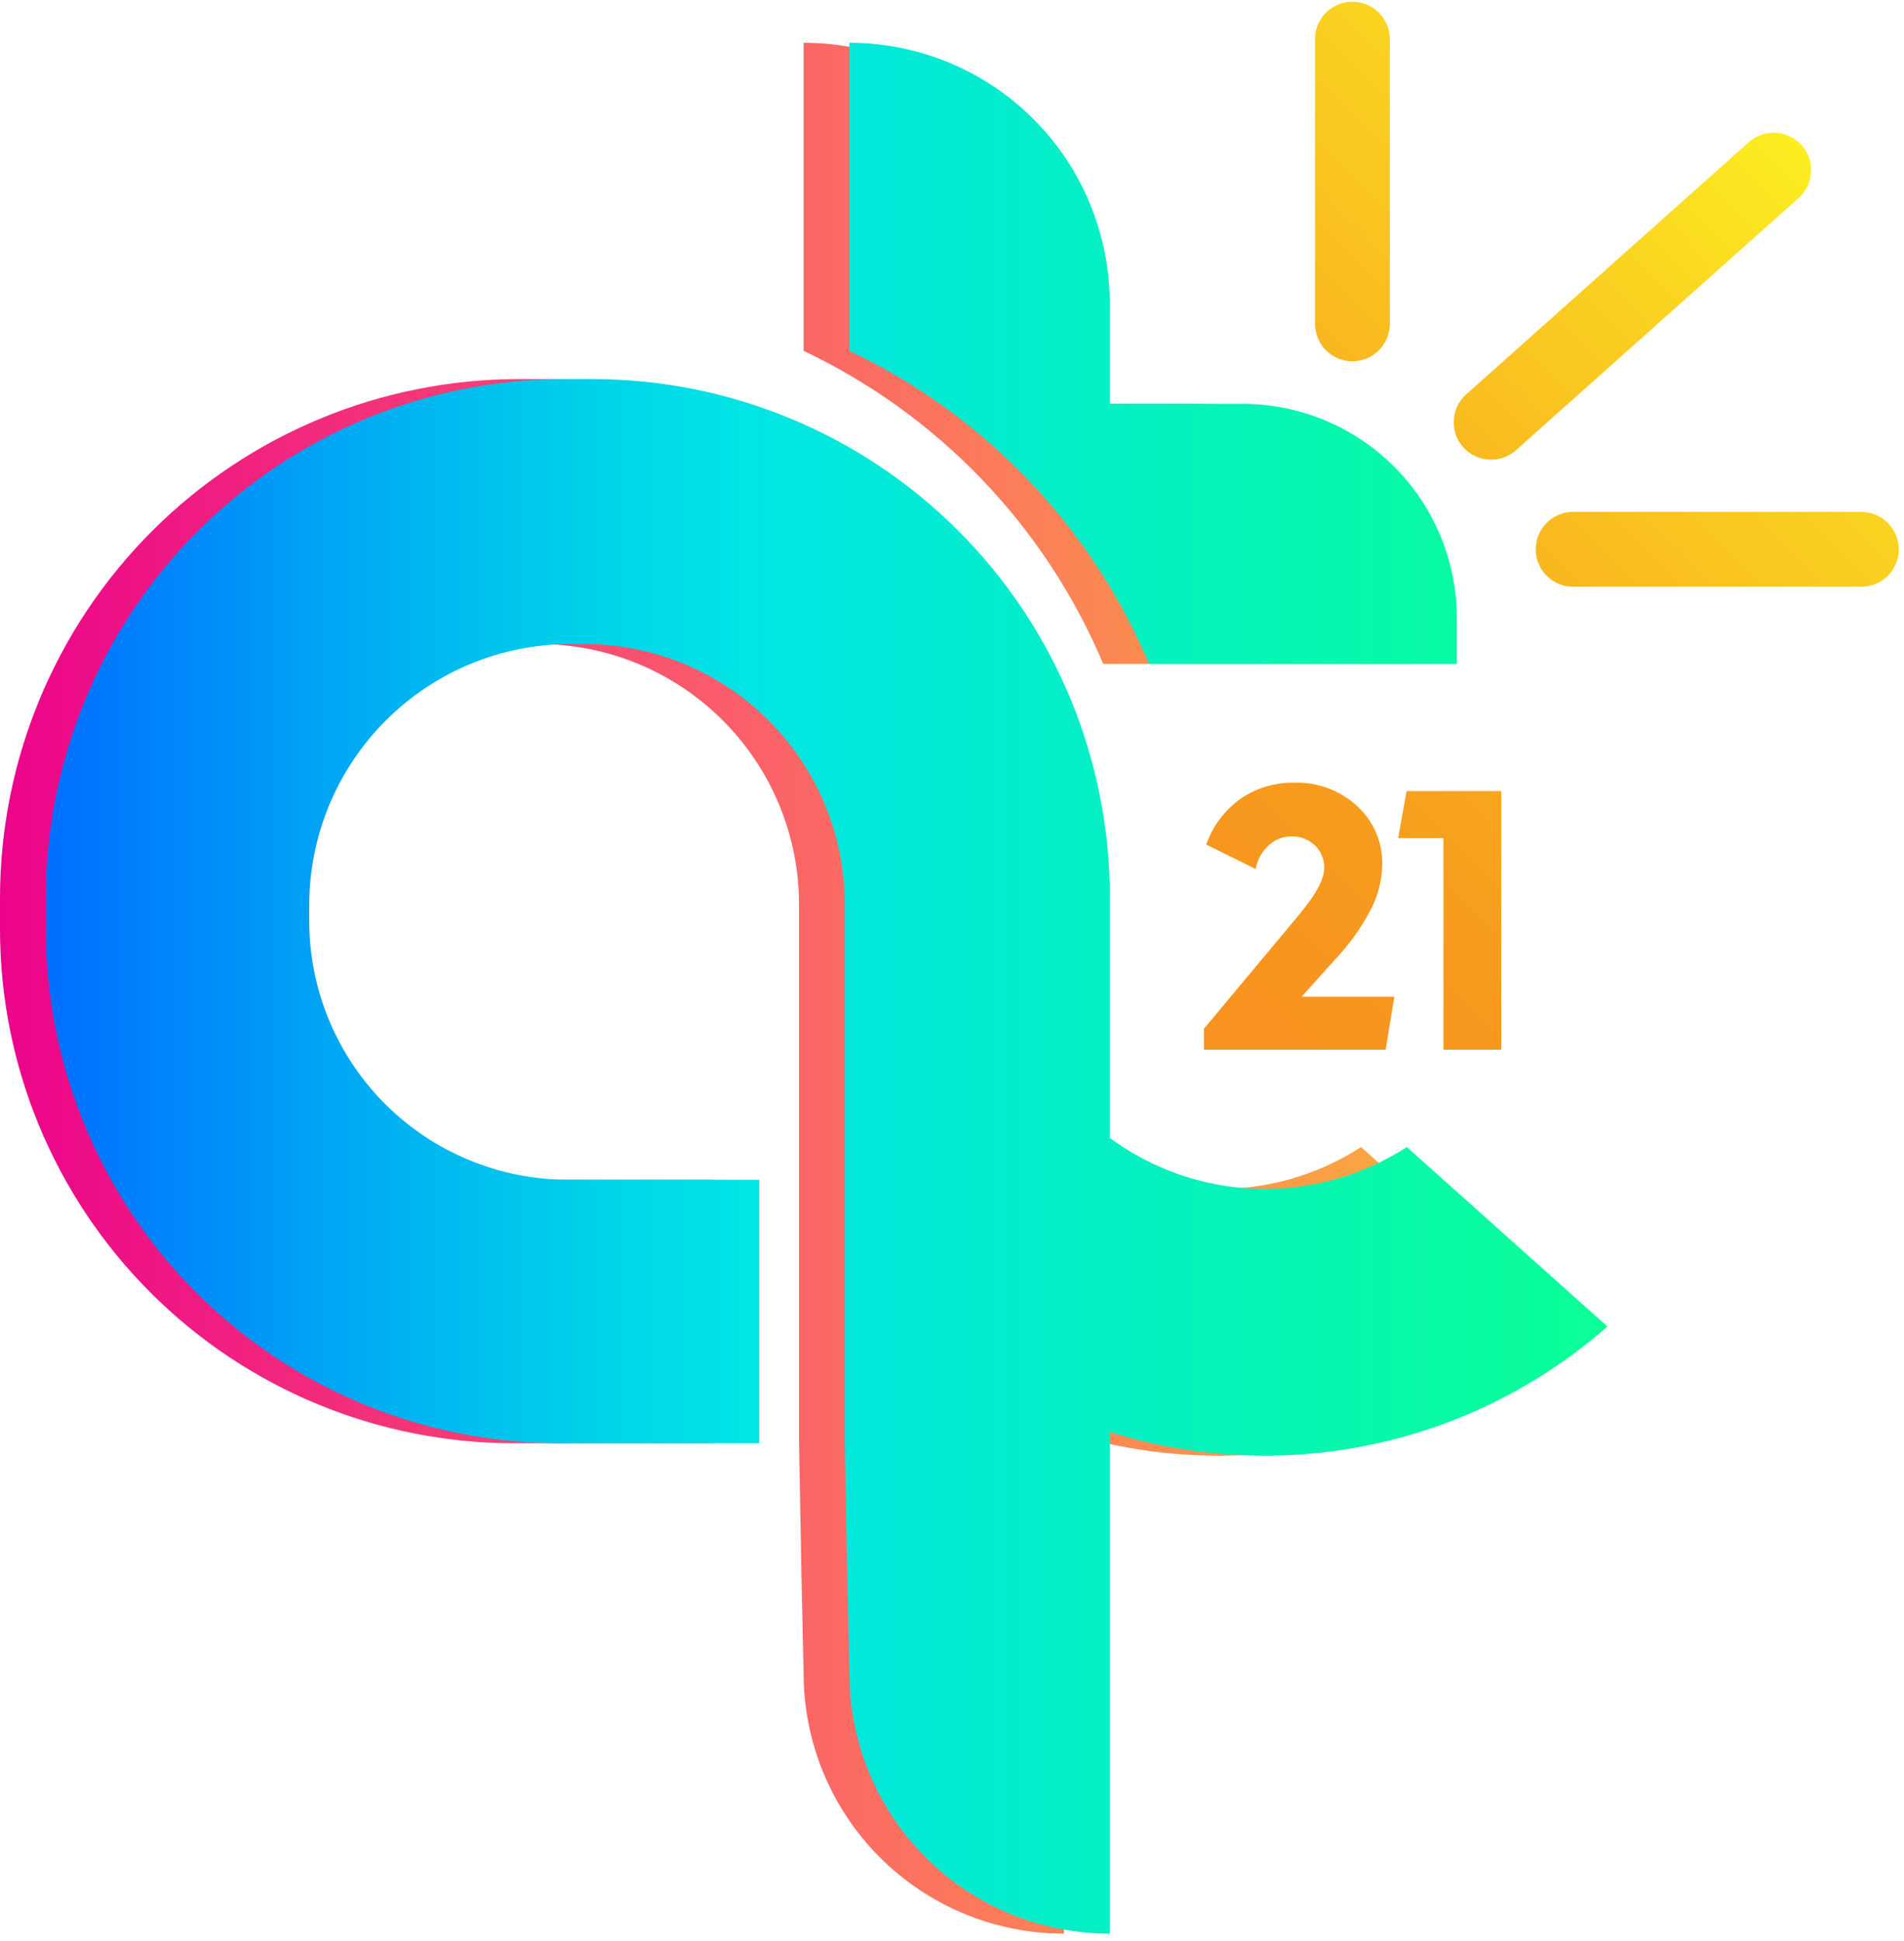 <svg width="208" height="212" viewBox="0 0 208 212" fill="none" xmlns="http://www.w3.org/2000/svg">
<g clip-path="url(#clip0_411:9)">
<path d="M116.23 156.4V211.19C112.494 211.19 108.795 210.454 105.344 209.024C101.893 207.594 98.757 205.498 96.116 202.857C93.475 200.215 91.381 197.078 89.952 193.627C88.523 190.175 87.789 186.476 87.79 182.74L87.57 172.91L87.29 157.63V98.8C87.29 91.252 84.291 84.013 78.954 78.676C73.617 73.338 66.378 70.34 58.83 70.34H57.33C53.581 70.339 49.869 71.076 46.405 72.51C42.941 73.943 39.794 76.045 37.143 78.696C34.492 81.346 32.388 84.493 30.953 87.956C29.518 91.419 28.78 95.131 28.78 98.88V100.57C28.78 104.284 29.512 107.961 30.933 111.392C32.354 114.823 34.437 117.941 37.063 120.567C42.367 125.87 49.56 128.85 57.06 128.85H77.94V157.63H56.16C41.265 157.63 26.981 151.713 16.449 141.181C5.917 130.649 0 116.364 0 101.47L0 98.1C0 83.062 5.974 68.64 16.607 58.007C27.24 47.374 41.662 41.4 56.7 41.4H59.7C74.695 41.4 89.076 47.357 99.68 57.96C110.283 68.563 116.24 82.945 116.24 97.94V124.28C120.907 127.724 126.512 129.665 132.309 129.843C138.106 130.022 143.82 128.43 148.69 125.28L170.6 144.88C163.288 151.305 154.445 155.739 144.923 157.757C135.401 159.774 125.519 159.307 116.23 156.4ZM120.52 72.51H154.15V67.51C154.15 64.437 153.545 61.394 152.369 58.555C151.193 55.716 149.469 53.136 147.296 50.964C145.123 48.791 142.544 47.067 139.705 45.891C136.866 44.715 133.823 44.11 130.75 44.11H116.23V33.11C116.227 25.568 113.23 18.336 107.897 13.003C102.564 7.67 95.332 4.673 87.79 4.67V38.32C102.531 45.307 114.183 57.478 120.52 72.51V72.51Z" fill="url(#paint0_linear_411:9)"/>
</g>
<g clip-path="url(#clip1_411:9)">
<path d="M131.52 114.65V112.37L141.73 100.13L141.81 100.03C143.71 97.79 144.66 96.05 144.66 94.81C144.675 94.353 144.594 93.897 144.422 93.474C144.25 93.05 143.99 92.667 143.66 92.35C143.316 92.017 142.909 91.757 142.462 91.585C142.015 91.413 141.538 91.333 141.06 91.35C140.132 91.35 139.24 91.708 138.57 92.35C137.84 93.03 137.349 93.928 137.17 94.91L131.77 92.24C132.482 90.23 133.79 88.486 135.52 87.24C137.258 86.05 139.325 85.435 141.43 85.48C143.958 85.409 146.414 86.332 148.27 88.05C149.158 88.86 149.862 89.852 150.333 90.958C150.804 92.064 151.031 93.258 151 94.46C150.966 96.161 150.539 97.832 149.75 99.34C148.718 101.312 147.419 103.133 145.89 104.75L142.19 108.86H152.32L151.37 114.65H131.52ZM157.69 114.65V91.54H152.74L153.66 86.4H164V114.65H157.69ZM147.74 39.46C146.657 39.457 145.619 39.025 144.854 38.258C144.09 37.492 143.66 36.453 143.66 35.37V4.08C143.712 3.032 144.165 2.043 144.925 1.319C145.686 0.596 146.695 0.192 147.745 0.192C148.795 0.192 149.804 0.596 150.565 1.319C151.325 2.043 151.778 3.032 151.83 4.08V35.37C151.83 35.907 151.724 36.439 151.519 36.935C151.313 37.431 151.012 37.882 150.632 38.262C150.252 38.642 149.801 38.943 149.305 39.149C148.809 39.354 148.277 39.46 147.74 39.46ZM207.43 60C207.43 58.917 207 57.878 206.236 57.111C205.471 56.345 204.433 55.913 203.35 55.91H172.06C171.507 55.883 170.953 55.968 170.434 56.161C169.914 56.354 169.44 56.65 169.038 57.032C168.637 57.414 168.317 57.874 168.099 58.383C167.88 58.892 167.768 59.441 167.768 59.995C167.768 60.549 167.88 61.097 168.099 61.607C168.317 62.116 168.637 62.576 169.038 62.958C169.44 63.34 169.914 63.636 170.434 63.829C170.953 64.022 171.507 64.107 172.06 64.08H203.35C204.432 64.08 205.47 63.65 206.235 62.885C207 62.12 207.43 61.082 207.43 60ZM165.61 49.17L196.36 21.74C196.786 21.39 197.136 20.958 197.391 20.469C197.645 19.98 197.798 19.445 197.841 18.896C197.883 18.347 197.815 17.794 197.638 17.272C197.462 16.75 197.182 16.269 196.816 15.858C196.449 15.447 196.003 15.114 195.504 14.879C195.006 14.645 194.465 14.513 193.914 14.493C193.364 14.473 192.815 14.564 192.3 14.761C191.786 14.958 191.316 15.257 190.92 15.64L160.17 43.08C159.77 43.437 159.445 43.87 159.212 44.353C158.979 44.836 158.844 45.36 158.814 45.895C158.783 46.431 158.859 46.967 159.036 47.473C159.213 47.979 159.488 48.445 159.845 48.845C160.202 49.245 160.635 49.57 161.118 49.803C161.601 50.036 162.125 50.171 162.66 50.201C163.196 50.232 163.732 50.156 164.238 49.979C164.744 49.802 165.21 49.527 165.61 49.17V49.17Z" fill="url(#paint1_linear_411:9)"/>
<path d="M121.23 156.4V211.19C117.494 211.19 113.795 210.454 110.344 209.024C106.893 207.594 103.757 205.498 101.116 202.857C98.475 200.215 96.381 197.078 94.952 193.627C93.523 190.175 92.789 186.476 92.79 182.74L92.57 172.91L92.29 157.63V98.8C92.29 91.252 89.291 84.013 83.954 78.676C78.617 73.338 71.378 70.34 63.83 70.34H62.33C58.581 70.339 54.869 71.076 51.405 72.51C47.941 73.943 44.794 76.045 42.143 78.696C39.492 81.346 37.388 84.493 35.953 87.956C34.519 91.419 33.78 95.131 33.78 98.88V100.57C33.78 104.284 34.511 107.961 35.933 111.392C37.354 114.823 39.437 117.941 42.063 120.567C47.367 125.87 54.56 128.85 62.06 128.85H82.94V157.63H61.16C46.265 157.63 31.981 151.713 21.449 141.181C10.917 130.649 5 116.364 5 101.47L5 98.1C5 83.062 10.974 68.64 21.607 58.007C32.24 47.374 46.662 41.4 61.7 41.4H64.7C79.695 41.4 94.076 47.357 104.68 57.96C115.283 68.563 121.24 82.945 121.24 97.94V124.28C125.907 127.724 131.512 129.665 137.309 129.843C143.106 130.022 148.82 128.43 153.69 125.28L175.6 144.88C168.288 151.305 159.445 155.739 149.923 157.757C140.401 159.774 130.519 159.307 121.23 156.4ZM125.52 72.51H159.15V67.51C159.15 64.437 158.545 61.394 157.369 58.555C156.193 55.716 154.469 53.136 152.296 50.964C150.123 48.791 147.544 47.067 144.705 45.891C141.866 44.715 138.823 44.11 135.75 44.11H121.23V33.11C121.227 25.568 118.23 18.336 112.897 13.003C107.564 7.67 100.332 4.673 92.79 4.67V38.32C107.531 45.307 119.183 57.478 125.52 72.51V72.51Z" fill="url(#paint2_linear_411:9)"/>
</g>
<defs>
<linearGradient id="paint0_linear_411:9" x1="0" y1="107.93" x2="170.59" y2="107.93" gradientUnits="userSpaceOnUse">
<stop stop-color="#EC038B"/>
<stop offset="0.5" stop-color="#FB6468"/>
<stop offset="1" stop-color="#FBB936"/>
</linearGradient>
<linearGradient id="paint1_linear_411:9" x1="114.6" y1="97.73" x2="196.53" y2="15.8" gradientUnits="userSpaceOnUse">
<stop offset="0.07" stop-color="#F7931E"/>
<stop offset="0.24" stop-color="#F79B1E"/>
<stop offset="0.49" stop-color="#F9B01F"/>
<stop offset="0.79" stop-color="#FAD220"/>
<stop offset="1" stop-color="#FCEE21"/>
</linearGradient>
<linearGradient id="paint2_linear_411:9" x1="5" y1="107.93" x2="175.59" y2="107.93" gradientUnits="userSpaceOnUse">
<stop stop-color="#006FFF"/>
<stop offset="0.02" stop-color="#0074FE"/>
<stop offset="0.22" stop-color="#00B1F1"/>
<stop offset="0.37" stop-color="#00D7E8"/>
<stop offset="0.45" stop-color="#00E5E5"/>
<stop offset="1" stop-color="#0BFF96"/>
</linearGradient>
<clipPath id="clip0_411:9">
<rect width="202.43" height="211.19" fill="white"/>
</clipPath>
<clipPath id="clip1_411:9">
<rect width="202.43" height="211.19" fill="white" transform="translate(5)"/>
</clipPath>
</defs>
</svg>
